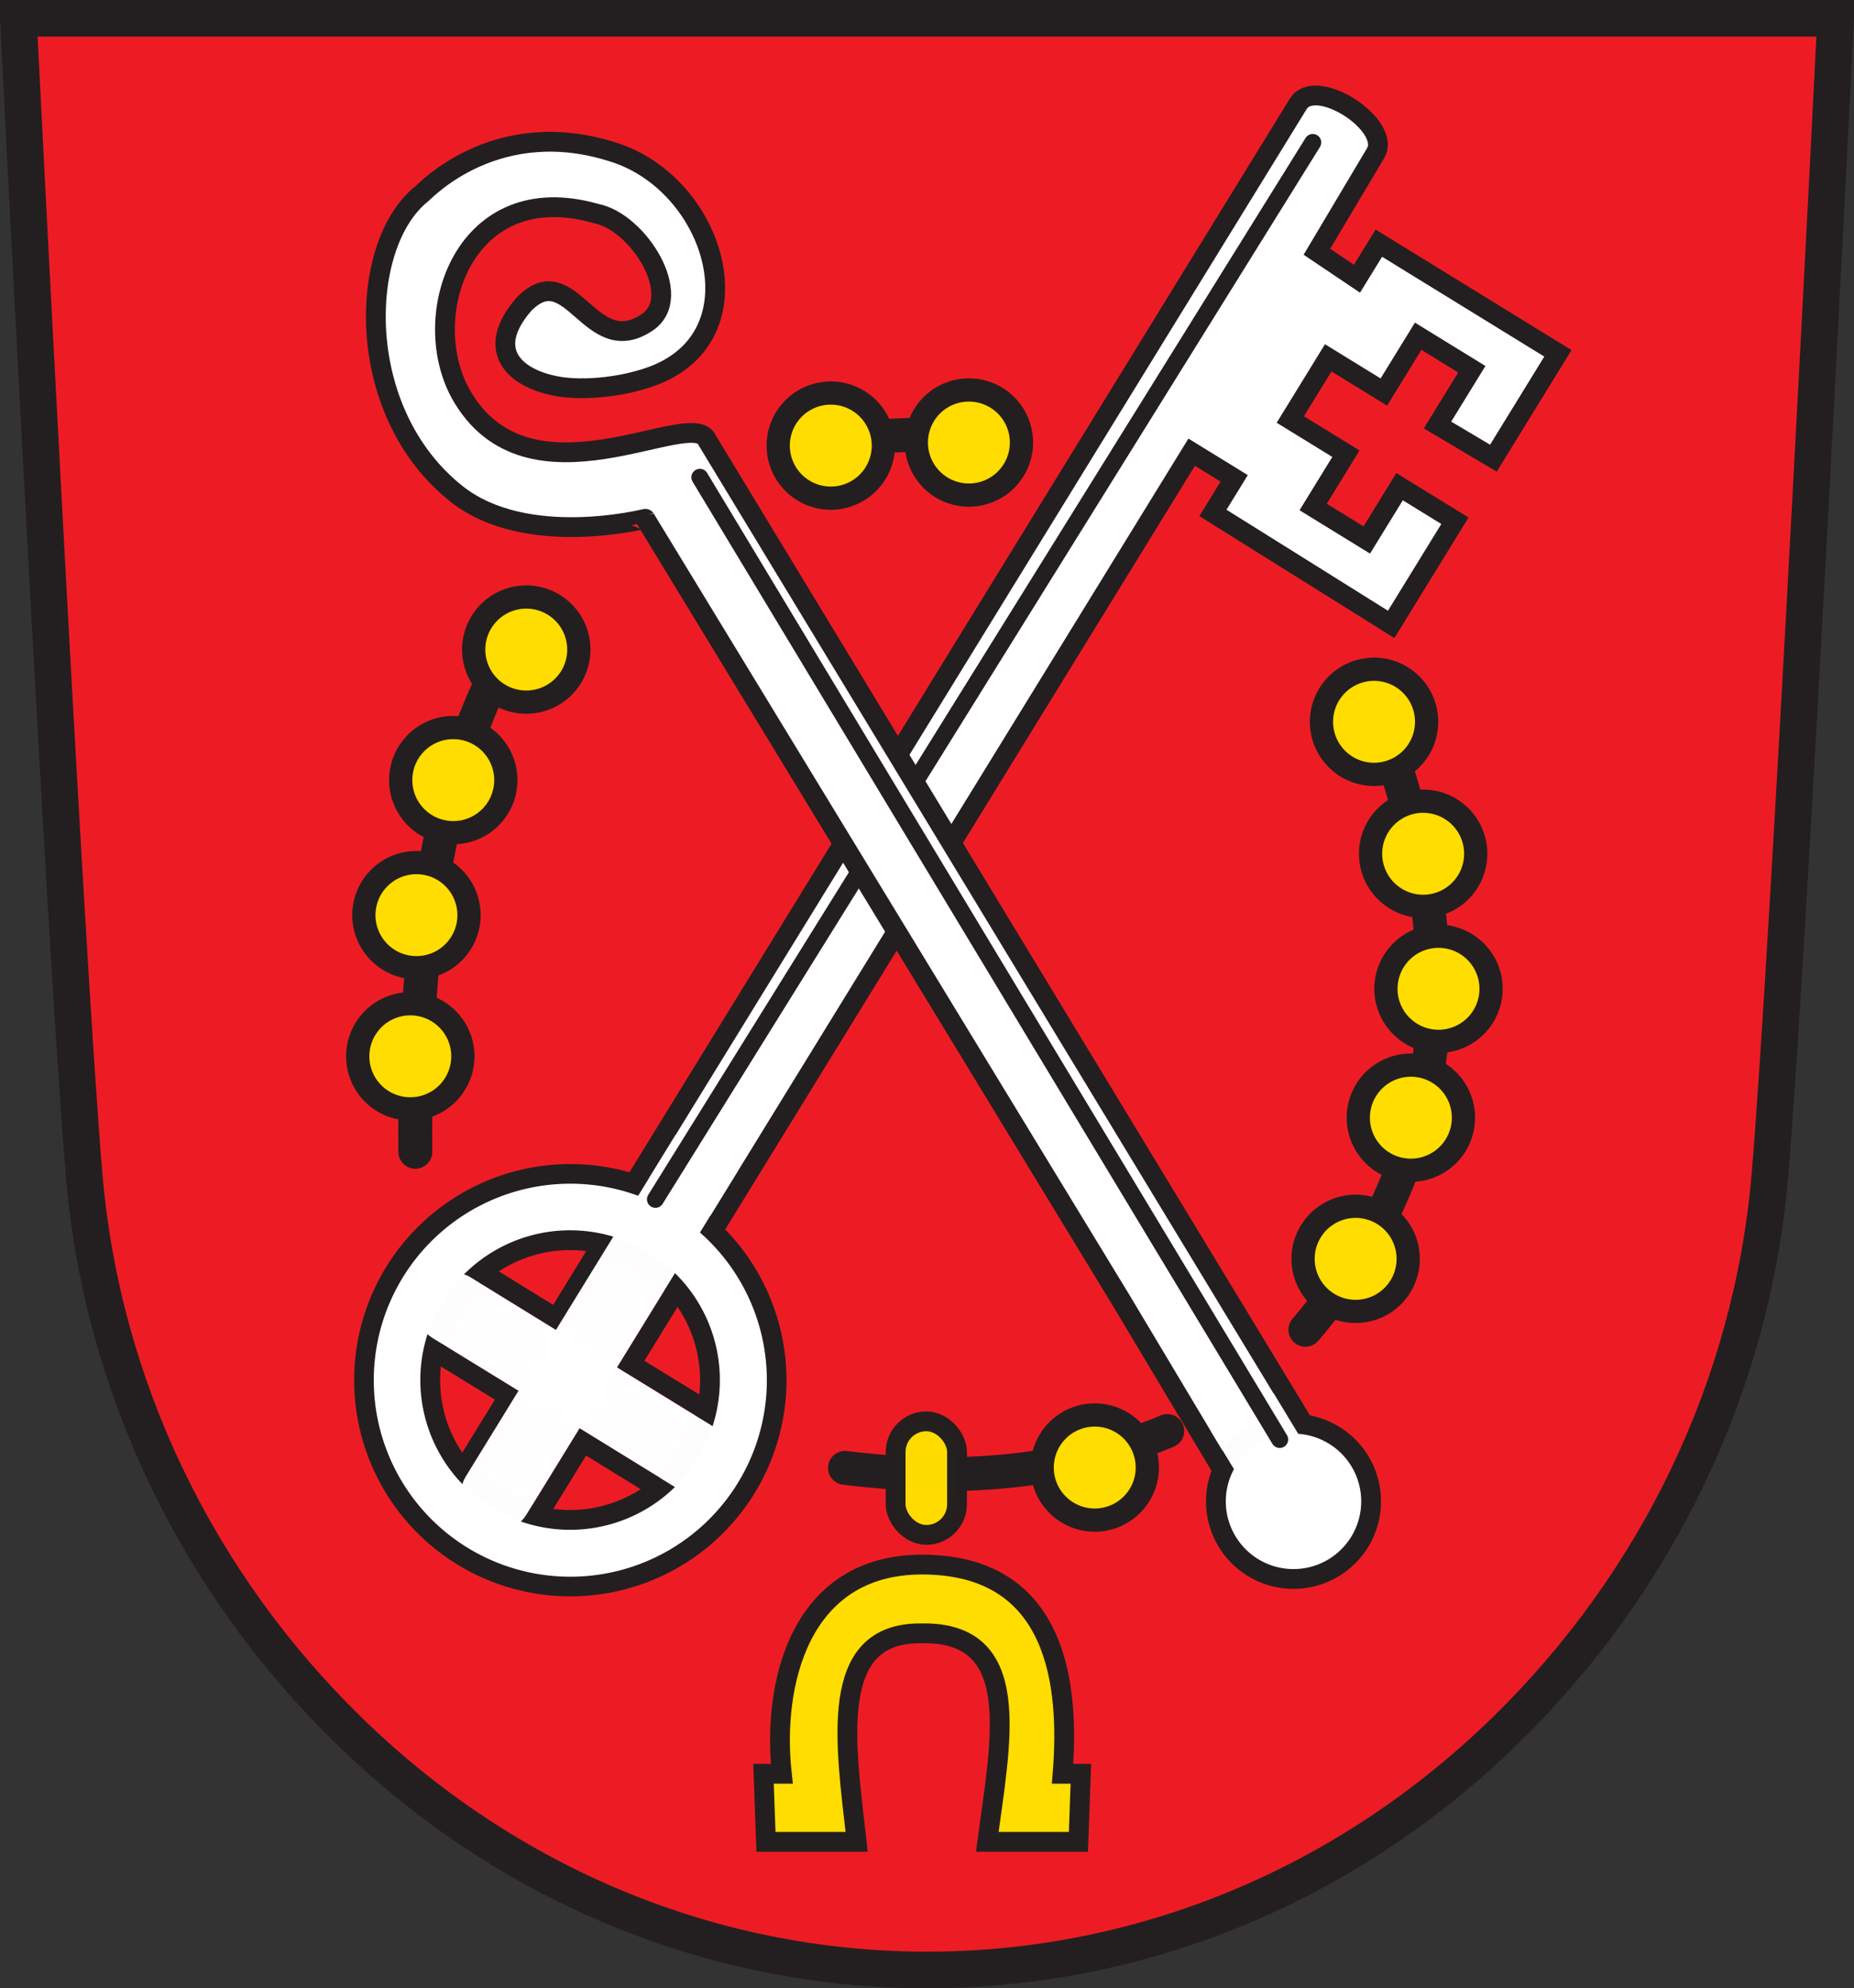 <?xml version="1.0" encoding="UTF-8" standalone="no"?>
<!-- Created with Inkscape (http://www.inkscape.org/) -->
<svg
   xmlns:svg="http://www.w3.org/2000/svg"
   xmlns="http://www.w3.org/2000/svg"
   version="1.0"
   width="655.716"
   height="703.298"
   id="svg3962">
  <rect width="100%" height="100%" fill="#333333" stroke="none"/>
  <defs
     id="defs3964">
    <clipPath
       id="clipPath23">
      <path
         d="M 0.03,841.95 L 595.29,841.95 L 595.29,0.03 L 0.03,0.03 L 0.03,841.95 z"
         id="path25" />
    </clipPath>
    <clipPath
       id="clipPath17">
      <path
         d="M 0,841.89 L 595.276,841.89 L 595.276,0 L 0,0 L 0,841.89 z"
         id="path19" />
    </clipPath>
    <clipPath
       id="clipPath3529">
      <path
         d="M 0.03,841.95 L 595.29,841.95 L 595.29,0.03 L 0.03,0.03 L 0.03,841.95 z"
         id="path3531" />
    </clipPath>
    <clipPath
       id="clipPath3523">
      <path
         d="M -0.138,841.445 L 595.138,841.445 L 595.138,-0.445 L -0.138,-0.445 L -0.138,841.445 z"
         id="path3525" />
    </clipPath>
    <clipPath
       id="clipPath2456">
      <path
         d="M 0.03,841.95 L 595.29,841.95 L 595.29,0.03 L 0.03,0.03 L 0.03,841.95 z"
         id="path2458" />
    </clipPath>
    <clipPath
       id="clipPath2450">
      <path
         d="M -0.138,841.445 L 595.138,841.445 L 595.138,-0.445 L -0.138,-0.445 L -0.138,841.445 z"
         id="path2452" />
    </clipPath>
    <clipPath
       id="clipPath3329">
      <path
         d="M -0.138,841.445 L 595.138,841.445 L 595.138,-0.445 L -0.138,-0.445 L -0.138,841.445 z"
         id="path3331" />
    </clipPath>
    <clipPath
       id="clipPath3335">
      <path
         d="M 0.03,841.95 L 595.29,841.95 L 595.29,0.03 L 0.03,0.03 L 0.03,841.95 z"
         id="path3337" />
    </clipPath>
    <clipPath
       id="clipPath3922">
      <path
         d="M 0.03,841.95 L 595.29,841.95 L 595.29,0.03 L 0.03,0.03 L 0.03,841.95 z"
         id="path3924" />
    </clipPath>
    <clipPath
       id="clipPath3916">
      <path
         d="M -0.138,841.445 L 595.138,841.445 L 595.138,-0.445 L -0.138,-0.445 L -0.138,841.445 z"
         id="path3918" />
    </clipPath>
    <clipPath
       id="clipPath3320">
      <path
         d="M 0.03,841.95 L 595.29,841.95 L 595.29,0.03 L 0.03,0.03 L 0.03,841.95 z"
         id="path3322" />
    </clipPath>
    <clipPath
       id="clipPath3316">
      <path
         d="M 0,841.89 L 595.276,841.89 L 595.276,0 L 0,0 L 0,841.89 z"
         id="path3318" />
    </clipPath>
    <clipPath
       id="clipPath3305">
      <path
         d="M 0.03,841.95 L 595.29,841.95 L 595.29,0.03 L 0.03,0.03 L 0.03,841.95 z"
         id="path3307" />
    </clipPath>
    <clipPath
       id="clipPath3301">
      <path
         d="M 0,841.89 L 595.276,841.89 L 595.276,0 L 0,0 L 0,841.89 z"
         id="path3303" />
    </clipPath>
    <clipPath
       id="clipPath3291">
      <path
         d="M 0.03,841.95 L 595.29,841.95 L 595.29,0.03 L 0.03,0.03 L 0.03,841.95 z"
         id="path3293" />
    </clipPath>
    <clipPath
       id="clipPath3287">
      <path
         d="M 0,841.89 L 595.276,841.89 L 595.276,0 L 0,0 L 0,841.89 z"
         id="path3289" />
    </clipPath>
    <clipPath
       id="clipPath3662">
      <path
         d="M 0.03,841.95 L 595.29,841.95 L 595.29,0.03 L 0.03,0.03 L 0.03,841.95 z"
         id="path3664" />
    </clipPath>
    <clipPath
       id="clipPath3658">
      <path
         d="M 0,841.89 L 595.276,841.89 L 595.276,0 L 0,0 L 0,841.89 z"
         id="path3660" />
    </clipPath>
  </defs>
  <path
     d=""
     id="path4230"
     style="fill:none;stroke:#231f20;stroke-width:1.171;stroke-linecap:butt;stroke-linejoin:miter;stroke-miterlimit:3.864;stroke-dasharray:none;stroke-opacity:1" />
  <path
     d="M 647.111,4.614 C 647.111,4.614 630.479,336.656 623.807,414.28 C 617.471,488.025 584.203,557.667 530.135,610.376 C 474.189,664.919 401.603,694.949 325.738,694.949 C 249.877,694.949 177.279,664.919 121.341,610.376 C 67.273,557.667 34.009,488.025 27.677,414.28 C 21.001,336.656 4.357,4.614 4.357,4.614 L 647.111,4.614 z"
     id="path2428"
     style="fill:#ffffff;fill-opacity:1;stroke:none;stroke-width:12.962;stroke-linecap:butt;stroke-linejoin:miter;stroke-miterlimit:4;stroke-dasharray:none;stroke-opacity:1" />
  <path
     d="M 649.235,6.481 C 649.235,6.481 632.603,338.523 625.931,416.148 C 619.595,489.892 586.328,559.535 532.259,612.243 C 476.313,666.786 403.728,696.817 327.862,696.817 C 252.001,696.817 179.403,666.786 123.466,612.243 C 69.397,559.535 36.133,489.892 29.802,416.148 C 23.125,338.523 6.481,6.481 6.481,6.481 L 649.235,6.481 z"
     id="path3395"
     style="fill:#ed1c24;fill-opacity:1;stroke:#231f20;stroke-width:12.962;stroke-linecap:butt;stroke-linejoin:miter;stroke-miterlimit:4;stroke-dasharray:none;stroke-opacity:1" />
  <g
     transform="translate(626.682,50.385)"
     id="g3255">
    <path
       d="M -327.827,468.825 C -288.515,473.719 -250.27,471.136 -213.848,455.799"
       id="path3247"
       style="fill:none;fill-rule:evenodd;stroke:#231f20;stroke-width:12;stroke-linecap:round;stroke-linejoin:round;stroke-miterlimit:4;stroke-dasharray:none;stroke-opacity:1" />
    <path
       d="M -142.203,195.274 C -110.052,276.586 -107.649,353.1 -164.999,419.977"
       id="path3249"
       style="fill:none;fill-rule:evenodd;stroke:#231f20;stroke-width:12;stroke-linecap:round;stroke-linejoin:miter;stroke-miterlimit:4;stroke-dasharray:none;stroke-opacity:1" />
    <path
       d="M -436.379,163.794 C -470.432,208.622 -480.357,277.579 -479.8,357.017"
       id="path3251"
       style="fill:none;fill-rule:evenodd;stroke:#231f20;stroke-width:12;stroke-linecap:round;stroke-linejoin:round;stroke-miterlimit:4;stroke-dasharray:none;stroke-opacity:1" />
    <path
       d="M -337.597,104.663 L -278.979,102.492"
       id="path3253"
       style="fill:none;fill-rule:evenodd;stroke:#231f20;stroke-width:12;stroke-linecap:butt;stroke-linejoin:miter;stroke-miterlimit:4;stroke-dasharray:none;stroke-opacity:1" />
  </g>
  <g
     transform="translate(626.139,51.298)"
     id="g3261">
    <path
       d="M -421.677,188.181 A 20.365,20.365 0 1 1 -462.407,188.181 A 20.365,20.365 0 1 1 -421.677,188.181 z"
       transform="matrix(0.913,0,0,0.913,-36.425,6.661)"
       id="path2451"
       style="opacity:1;fill:#ffdd00;fill-opacity:1;fill-rule:nonzero;stroke:#231f20;stroke-width:9;stroke-linecap:butt;stroke-linejoin:miter;stroke-miterlimit:4;stroke-dasharray:none;stroke-opacity:1" />
    <path
       d="M -421.677,188.181 A 20.365,20.365 0 1 1 -462.407,188.181 A 20.365,20.365 0 1 1 -421.677,188.181 z"
       transform="matrix(0.913,0,0,0.913,-62.243,52.832)"
       id="path3223"
       style="opacity:1;fill:#ffdd00;fill-opacity:1;fill-rule:nonzero;stroke:#231f20;stroke-width:9;stroke-linecap:butt;stroke-linejoin:miter;stroke-miterlimit:4;stroke-dasharray:none;stroke-opacity:1" />
    <path
       d="M -421.677,188.181 A 20.365,20.365 0 1 1 -462.407,188.181 A 20.365,20.365 0 1 1 -421.677,188.181 z"
       transform="matrix(0.913,0,0,0.913,-75.269,100.595)"
       id="path3225"
       style="opacity:1;fill:#ffdd00;fill-opacity:1;fill-rule:nonzero;stroke:#231f20;stroke-width:9;stroke-linecap:butt;stroke-linejoin:miter;stroke-miterlimit:4;stroke-dasharray:none;stroke-opacity:1" />
    <path
       d="M -421.677,188.181 A 20.365,20.365 0 1 1 -462.407,188.181 A 20.365,20.365 0 1 1 -421.677,188.181 z"
       transform="matrix(0.913,0,0,0.913,-77.44,150.529)"
       id="path3227"
       style="opacity:1;fill:#ffdd00;fill-opacity:1;fill-rule:nonzero;stroke:#231f20;stroke-width:9;stroke-linecap:butt;stroke-linejoin:miter;stroke-miterlimit:4;stroke-dasharray:none;stroke-opacity:1" />
    <path
       d="M -421.677,188.181 A 20.365,20.365 0 1 1 -462.407,188.181 A 20.365,20.365 0 1 1 -421.677,188.181 z"
       transform="matrix(0.913,0,0,0.913,263.414,32.207)"
       id="path3229"
       style="opacity:1;fill:#ffdd00;fill-opacity:1;fill-rule:nonzero;stroke:#231f20;stroke-width:9;stroke-linecap:butt;stroke-linejoin:miter;stroke-miterlimit:4;stroke-dasharray:none;stroke-opacity:1" />
    <path
       d="M -421.677,188.181 A 20.365,20.365 0 1 1 -462.407,188.181 A 20.365,20.365 0 1 1 -421.677,188.181 z"
       transform="matrix(0.913,0,0,0.913,280.782,78.885)"
       id="path3231"
       style="opacity:1;fill:#ffdd00;fill-opacity:1;fill-rule:nonzero;stroke:#231f20;stroke-width:9;stroke-linecap:butt;stroke-linejoin:miter;stroke-miterlimit:4;stroke-dasharray:none;stroke-opacity:1" />
    <path
       d="M -421.677,188.181 A 20.365,20.365 0 1 1 -462.407,188.181 A 20.365,20.365 0 1 1 -421.677,188.181 z"
       transform="matrix(0.913,0,0,0.913,286.209,126.648)"
       id="path3233"
       style="opacity:1;fill:#ffdd00;fill-opacity:1;fill-rule:nonzero;stroke:#231f20;stroke-width:9;stroke-linecap:butt;stroke-linejoin:miter;stroke-miterlimit:4;stroke-dasharray:none;stroke-opacity:1" />
    <path
       d="M -421.677,188.181 A 20.365,20.365 0 1 1 -462.407,188.181 A 20.365,20.365 0 1 1 -421.677,188.181 z"
       transform="matrix(0.913,0,0,0.913,276.44,172.24)"
       id="path3235"
       style="opacity:1;fill:#ffdd00;fill-opacity:1;fill-rule:nonzero;stroke:#231f20;stroke-width:9;stroke-linecap:butt;stroke-linejoin:miter;stroke-miterlimit:4;stroke-dasharray:none;stroke-opacity:1" />
    <path
       d="M -421.677,188.181 A 20.365,20.365 0 1 1 -462.407,188.181 A 20.365,20.365 0 1 1 -421.677,188.181 z"
       transform="matrix(0.913,0,0,0.913,256.9,222.174)"
       id="path3237"
       style="opacity:1;fill:#ffdd00;fill-opacity:1;fill-rule:nonzero;stroke:#231f20;stroke-width:9;stroke-linecap:butt;stroke-linejoin:miter;stroke-miterlimit:4;stroke-dasharray:none;stroke-opacity:1" />
    <path
       d="M -421.677,188.181 A 20.365,20.365 0 1 1 -462.407,188.181 A 20.365,20.365 0 1 1 -421.677,188.181 z"
       transform="matrix(0.913,0,0,0.913,164.631,295.989)"
       id="path3239"
       style="opacity:1;fill:#ffdd00;fill-opacity:1;fill-rule:nonzero;stroke:#231f20;stroke-width:9;stroke-linecap:butt;stroke-linejoin:miter;stroke-miterlimit:4;stroke-dasharray:none;stroke-opacity:1" />
    <path
       d="M -421.677,188.181 A 20.365,20.365 0 1 1 -462.407,188.181 A 20.365,20.365 0 1 1 -421.677,188.181 z"
       transform="matrix(0.913,0,0,0.913,120.125,-66.575)"
       id="path3241"
       style="opacity:1;fill:#ffdd00;fill-opacity:1;fill-rule:nonzero;stroke:#231f20;stroke-width:9;stroke-linecap:butt;stroke-linejoin:miter;stroke-miterlimit:4;stroke-dasharray:none;stroke-opacity:1" />
    <path
       d="M -421.677,188.181 A 20.365,20.365 0 1 1 -462.407,188.181 A 20.365,20.365 0 1 1 -421.677,188.181 z"
       transform="matrix(0.913,0,0,0.913,71.276,-65.489)"
       id="path3243"
       style="opacity:1;fill:#ffdd00;fill-opacity:1;fill-rule:nonzero;stroke:#231f20;stroke-width:9;stroke-linecap:butt;stroke-linejoin:miter;stroke-miterlimit:4;stroke-dasharray:none;stroke-opacity:1" />
    <rect
       width="21.71"
       height="40.164"
       ry="10.855"
       x="-309.373"
       y="451.457"
       id="rect3245"
       style="opacity:0.99;fill:#ffdd00;fill-opacity:1;fill-rule:nonzero;stroke:#231f20;stroke-width:7;stroke-linecap:round;stroke-linejoin:round;marker:none;marker-start:none;marker-mid:none;marker-end:none;stroke-miterlimit:4;stroke-dasharray:none;stroke-dashoffset:0;stroke-opacity:1;visibility:visible;display:inline;overflow:visible;enable-background:accumulate" />
  </g>
  <path
     d="M 326.081,553.415 C 282.736,553.454 273.013,595.723 276.507,627.417 L 270.041,627.417 L 270.903,651.493 L 302.983,651.493 C 299.047,616.554 292.56,577.458 325.65,577.745 C 362.713,576.815 353.829,616.124 349.179,651.493 L 381.414,651.493 L 382.276,627.417 L 375.81,627.417 C 378.306,596.456 374.382,553.454 326.081,553.415 z"
     id="path3296"
     style="fill:#ffdd00;fill-opacity:1;fill-rule:evenodd;stroke:#231f20;stroke-width:7;stroke-linecap:butt;stroke-linejoin:miter;stroke-miterlimit:4;stroke-dasharray:none;stroke-opacity:1" />
  <g
     transform="matrix(0.524,-0.852,0.852,0.524,396.538,-833.417)"
     id="g3501">
    <g
       id="g3503">
      <g
         id="g3505">
        <path
           d="M -832.89,541.499 L -1159.117,541.499 C -1159.583,541.499 -1159.424,509.069 -1159.618,509.069 L -708.297,509.069 C -696.375,509.069 -697.304,541.499 -708.828,541.499 L -749.31,542.086 L -750.003,559.152 L -735.248,559.152 L -735.271,633.493 L -778.792,633.493 L -779.169,610.508 L -756.003,610.508 L -756.003,588.242 L -779.169,588.242 L -779.169,565.152 L -804.767,565.152 L -804.767,588.242 L -826.89,588.242 L -826.89,610.508 L -804.767,610.508 L -804.767,633.493 L -847.803,633.493 L -847.235,559.152 L -832.89,559.152 L -832.89,541.499 z"
           id="path3507"
           style="fill:#ffffff;fill-opacity:1;fill-rule:evenodd;stroke:#231f20;stroke-width:7;stroke-linecap:butt;stroke-linejoin:miter;stroke-miterlimit:4;stroke-dasharray:none;stroke-opacity:1" />
        <path
           d="M -1223.057,528.211 A 66.031,66.031 0 1 1 -1355.119,528.211 A 66.031,66.031 0 1 1 -1223.057,528.211 z"
           transform="matrix(1.105,0,0,1.105,196.918,-57.393)"
           id="path3509"
           style="opacity:1;fill:#ffffff;fill-opacity:1;fill-rule:nonzero;stroke:#231f20;stroke-width:6.282;stroke-linecap:round;stroke-linejoin:round;stroke-miterlimit:4;stroke-dasharray:none;stroke-opacity:1" />
        <path
           d="M -1133.939,512.541 L -1133.628,537.958 L -1165.091,537.958 L -1165.714,512.541 L -1133.939,512.541 z"
           id="path3511"
           style="fill:#ffffff;fill-opacity:1;fill-rule:evenodd;stroke:none;stroke-width:4;stroke-linecap:butt;stroke-linejoin:miter;stroke-miterlimit:4;stroke-dasharray:none;stroke-opacity:1" />
        <path
           d="M -1223.057,528.211 A 66.031,66.031 0 1 1 -1355.119,528.211 A 66.031,66.031 0 1 1 -1223.057,528.211 z"
           transform="matrix(0.749,0,0,0.749,-261.988,130.556)"
           id="path3513"
           style="opacity:1;fill:#ed1c24;fill-opacity:1;fill-rule:nonzero;stroke:#231f20;stroke-width:9.351;stroke-linecap:round;stroke-linejoin:round;stroke-miterlimit:4;stroke-dasharray:none;stroke-opacity:1" />
        <rect
           width="25.324"
           height="129.664"
           ry="12.483"
           x="-1240.333"
           y="464.578"
           id="rect3515"
           style="opacity:0.99;fill:#ffffff;fill-opacity:1;fill-rule:nonzero;stroke:#ffffff;stroke-width:0.001;stroke-linecap:round;stroke-linejoin:round;marker:none;marker-start:none;marker-mid:none;marker-end:none;stroke-miterlimit:4;stroke-dasharray:none;stroke-dashoffset:0;stroke-opacity:1;visibility:visible;display:inline;overflow:visible;enable-background:accumulate" />
        <g
           transform="translate(-2,0)"
           id="g3517">
          <path
             d="M -1270.605,510.656 L -1241.843,510.656 L -1241.872,480.714"
             id="path3519"
             style="fill:none;fill-opacity:1;fill-rule:evenodd;stroke:#231f20;stroke-width:7;stroke-linecap:butt;stroke-linejoin:miter;stroke-miterlimit:4;stroke-dasharray:none;stroke-opacity:1" />
          <path
             d="M -1180.748,510.652 L -1209.51,510.652 L -1209.481,480.71"
             id="path3521"
             style="fill:none;fill-opacity:1;fill-rule:evenodd;stroke:#231f20;stroke-width:7;stroke-linecap:butt;stroke-linejoin:miter;stroke-miterlimit:4;stroke-dasharray:none;stroke-opacity:1" />
        </g>
        <g
           transform="matrix(1,0,0,-1,-1.948,1052.151)"
           id="g3523">
          <path
             d="M -1270.605,510.656 L -1241.843,510.656 L -1241.872,480.714"
             id="path3526"
             style="fill:none;fill-opacity:1;fill-rule:evenodd;stroke:#231f20;stroke-width:7;stroke-linecap:butt;stroke-linejoin:miter;stroke-miterlimit:4;stroke-dasharray:none;stroke-opacity:1" />
          <path
             d="M -1180.748,510.652 L -1209.51,510.652 L -1209.481,480.71"
             id="path3528"
             style="fill:none;fill-opacity:1;fill-rule:evenodd;stroke:#231f20;stroke-width:7;stroke-linecap:butt;stroke-linejoin:miter;stroke-miterlimit:4;stroke-dasharray:none;stroke-opacity:1" />
        </g>
        <rect
           width="25.324"
           height="130.227"
           ry="12.537"
           x="-537.958"
           y="-1288.672"
           transform="matrix(0,-1,1,0,0,0)"
           id="rect3530"
           style="opacity:0.99;fill:#ffffff;fill-opacity:1;fill-rule:nonzero;stroke:#ffffff;stroke-width:0.001;stroke-linecap:round;stroke-linejoin:round;marker:none;marker-start:none;marker-mid:none;marker-end:none;stroke-miterlimit:4;stroke-dasharray:none;stroke-dashoffset:0;stroke-opacity:1;visibility:visible;display:inline;overflow:visible;enable-background:accumulate" />
      </g>
    </g>
  </g>
  <path
     d="M 464.294,50.391 L 231.81,424.234"
     id="path3532"
     style="fill:none;fill-rule:evenodd;stroke:#231f20;stroke-width:6;stroke-linecap:round;stroke-linejoin:round;stroke-miterlimit:4;stroke-dasharray:none;stroke-opacity:1" />
  <path
     d="M 396.184,459.403 L 228.235,183.506 C 228.209,183.464 186.223,194.271 161.525,174.741 C 124.642,145.576 126.703,86.298 149.196,68.533 C 150.413,67.571 175.953,40.127 217.797,54.107 C 251.346,65.315 266.962,112.927 237.01,130.096 C 229.427,134.692 214.896,137.919 202.447,137.251 C 185.812,136.358 169.179,126.28 185.24,107.672 C 202.036,90.354 208.618,127.804 228.951,113.984 C 242.29,104.918 225.833,78.396 210.739,75.52 C 164.468,62.275 147.643,111.105 162.785,139.056 C 186.621,182.163 245.004,143.262 250.098,155.725 L 465.878,511.638 L 439.063,531.149 L 396.184,459.403 z"
     id="path3298"
     style="fill:#ffffff;fill-opacity:1;fill-rule:evenodd;stroke:#231f20;stroke-width:7;stroke-linecap:butt;stroke-linejoin:miter;stroke-miterlimit:4;stroke-dasharray:none;stroke-opacity:1" />
  <path
     d="M -1108.752,548.597 A 27.44,27.44 0 1 1 -1163.633,548.597 A 27.44,27.44 0 1 1 -1108.752,548.597 z"
     transform="matrix(0.519,0.855,-0.855,0.519,1516.218,1217.787)"
     id="path3551"
     style="fill:#ffffff;fill-opacity:1;fill-rule:nonzero;stroke:#231f20;stroke-width:7;stroke-linecap:round;stroke-linejoin:round;stroke-miterlimit:4;stroke-dasharray:none;stroke-opacity:1" />
  <rect
     width="33.653"
     height="25.913"
     ry="0"
     x="654.923"
     y="-129.309"
     transform="matrix(0.519,0.855,-0.855,0.519,0,0)"
     id="rect3553"
     style="opacity:0.99;fill:#ffffff;fill-opacity:1;fill-rule:nonzero;stroke:#ffffff;stroke-width:0.001;stroke-linecap:round;stroke-linejoin:round;marker:none;marker-start:none;marker-mid:none;marker-end:none;stroke-miterlimit:4;stroke-dasharray:none;stroke-dashoffset:0;stroke-opacity:1;visibility:visible;display:inline;overflow:visible;enable-background:accumulate" />
  <path
     d="M 247.521,168.83 L 452.596,509.173"
     id="path3606"
     style="fill:none;fill-rule:evenodd;stroke:#231f20;stroke-width:6;stroke-linecap:round;stroke-linejoin:round;stroke-miterlimit:4;stroke-dasharray:none;stroke-opacity:1" />
</svg>
